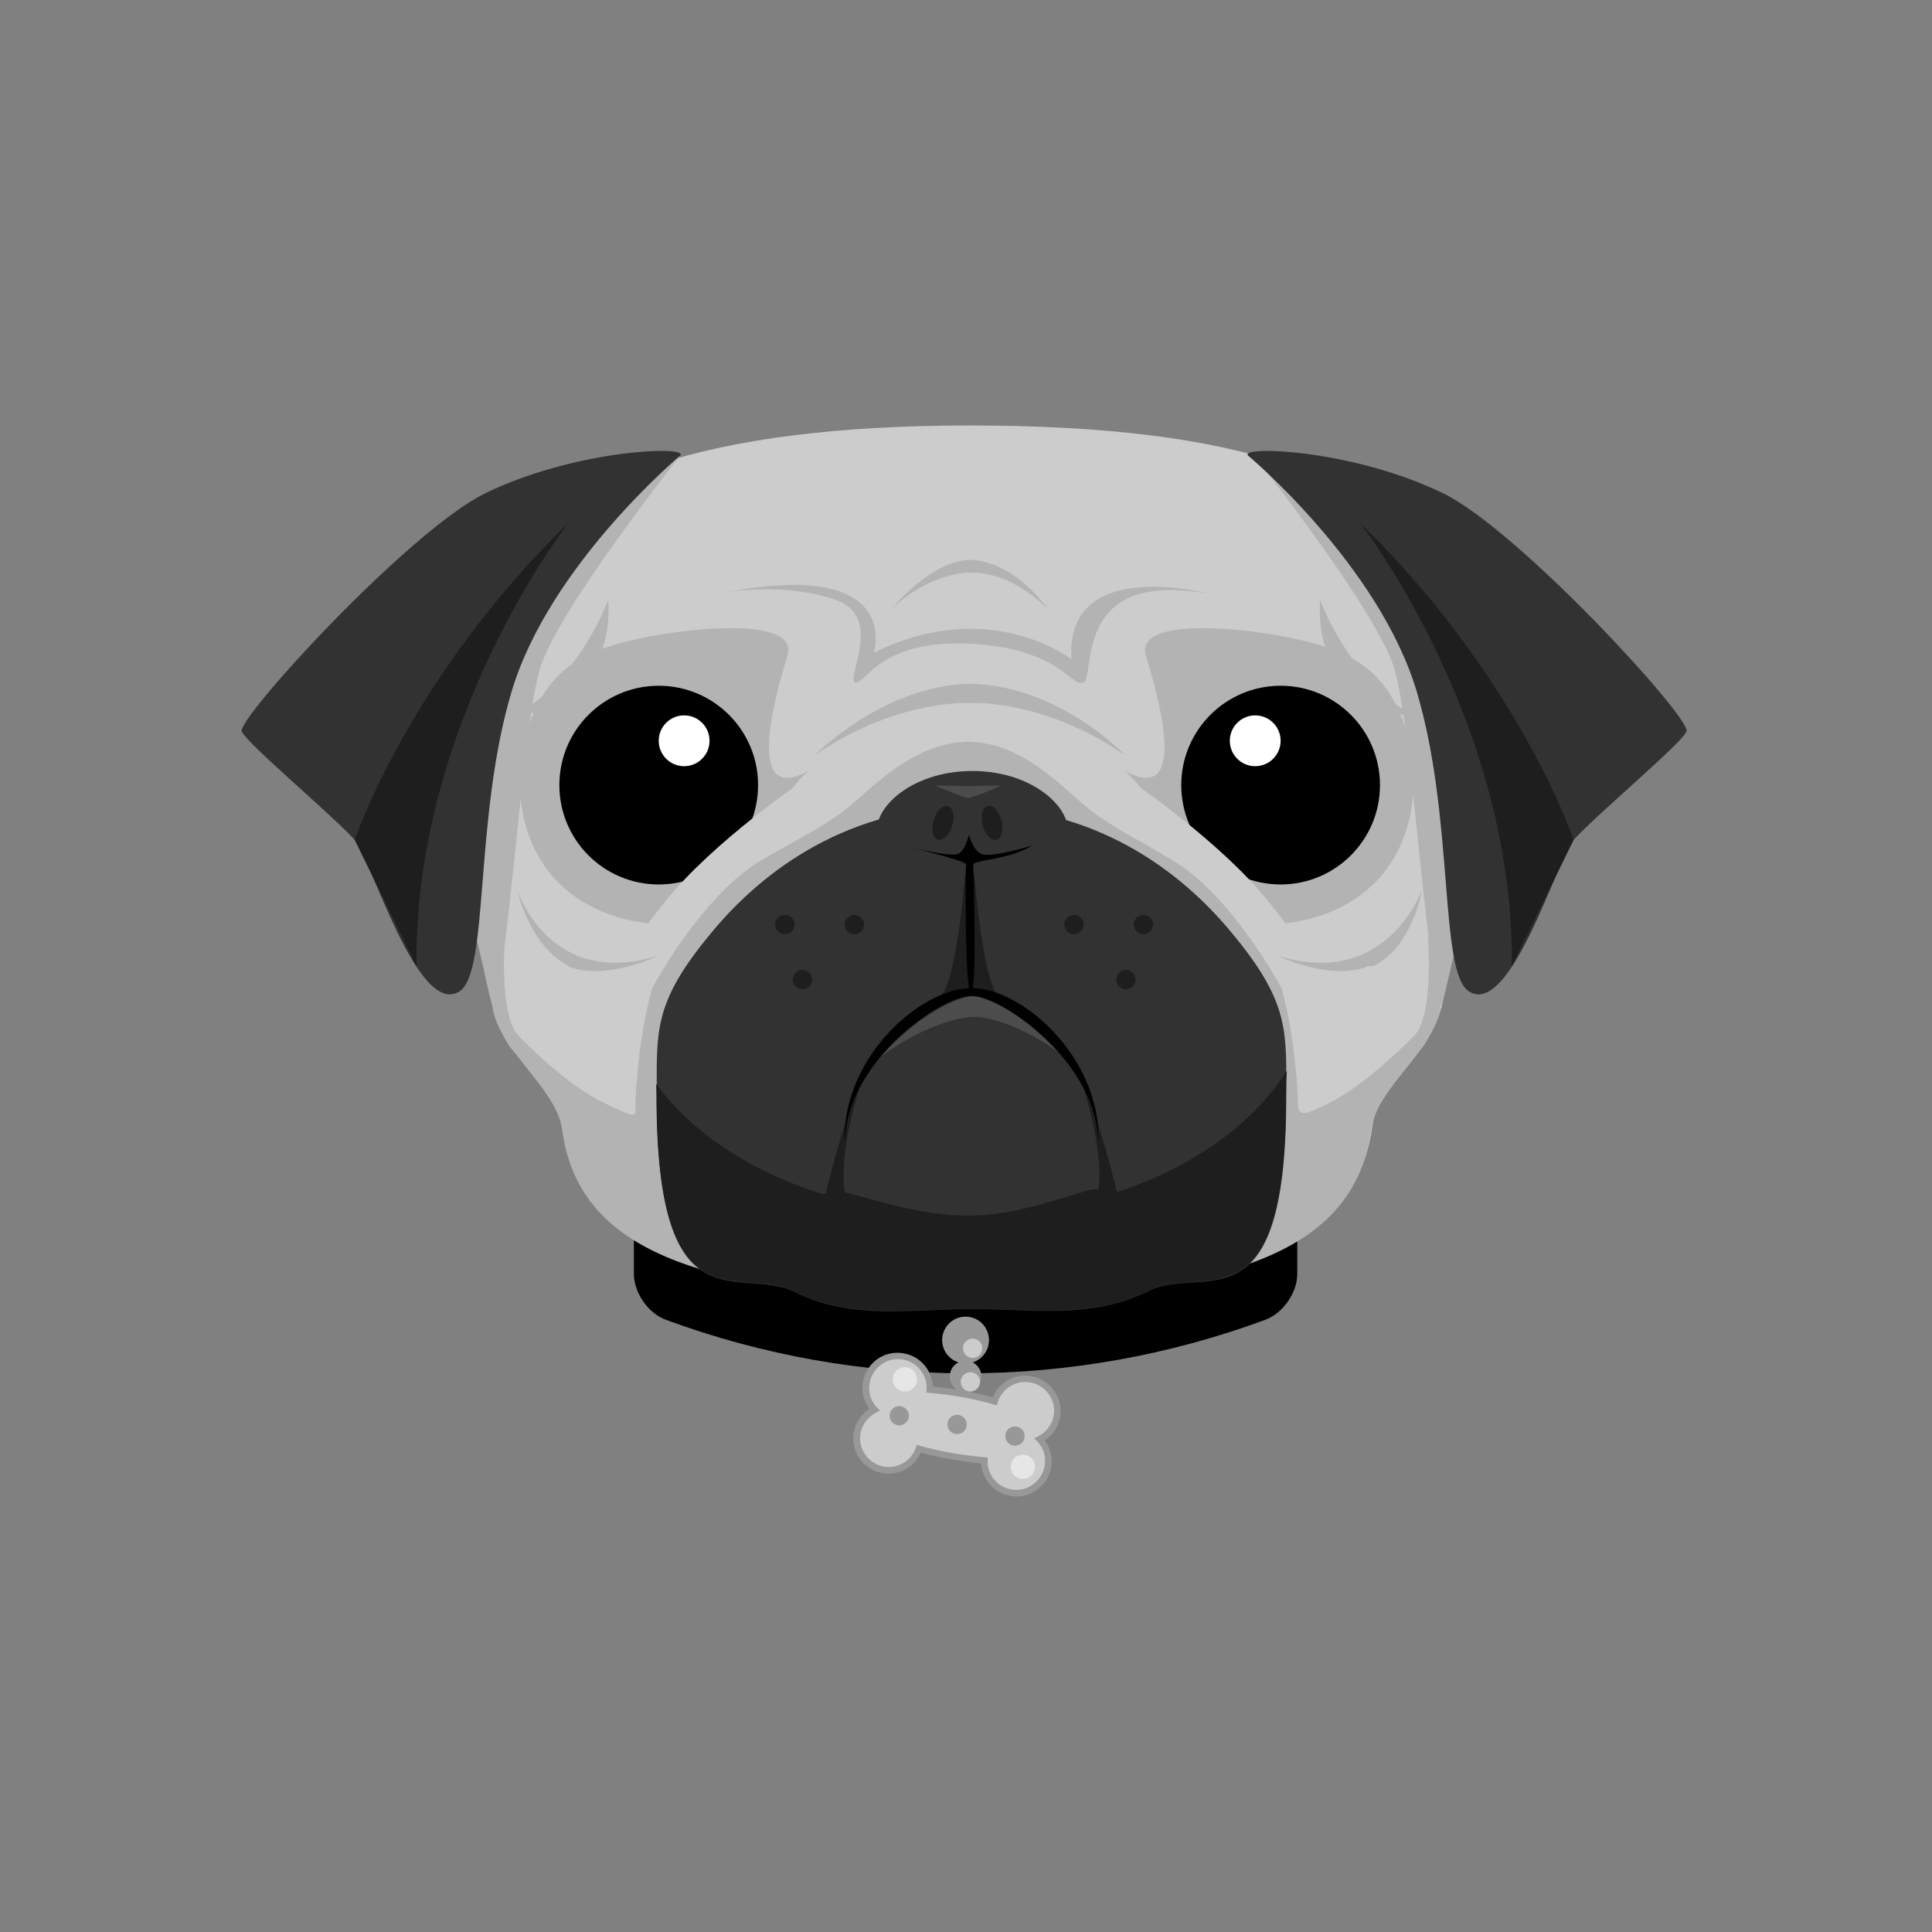 <?xml version="1.0" encoding="UTF-8"?>
<svg width="200px" height="200px" viewBox="0 0 200 200" version="1.1" xmlns="http://www.w3.org/2000/svg" xmlns:xlink="http://www.w3.org/1999/xlink">
    <rect x="0" y="0" width="200" height="200" fill="#808080" stroke="none"/>
    <!-- Generator: Sketch 48.2 (47327) - http://www.bohemiancoding.com/sketch -->
    <title>pug</title>
    <desc>Created with Sketch.</desc>
    <defs></defs>
    <g id="Page-1" stroke="none" stroke-width="1" fill="none" fill-rule="evenodd">
        <g id="pug" fill-rule="nonzero">
            <g id="Group" transform="translate(25, 44)">
                <path d="M105.991,86.718 C85.973,96.975 63.968,96.975 43.922,86.718 C42.081,85.783 40.62,82.773 40.62,80.172 C40.62,77.951 40.62,75.701 40.62,73.48 C40.62,70.85 42.11,69.594 43.922,70.529 C63.939,80.786 85.944,80.786 105.991,70.529 C107.832,69.594 109.293,70.88 109.293,73.48 C109.293,75.701 109.293,77.951 109.293,80.172 C109.293,82.773 107.832,85.783 105.991,86.718 Z" id="Shape" fill="#C1272D"></path>
                <path d="M125.278,28.828 C124.985,23.714 125.541,19.155 123.29,15.24 C117.738,5.596 103.741,0.044 75.395,0.044 L75.395,0.336 C75.395,0.336 75.073,0.336 75.073,0.336 C75.073,0.336 75.395,0.336 75.395,0.336 L75.395,0.044 C47.925,0.044 32.729,5.684 27.177,15.327 C24.927,19.243 25.248,23.773 24.956,28.887 C24.722,32.949 22.911,37.361 23.641,42.037 C24.605,48.115 24.985,54.164 25.921,59.804 C26.651,64.392 32.817,68.191 33.402,72.575 C35.009,84.497 47.049,89.962 75.395,89.962 L75.395,90.079 L75.015,90.079 L75.161,90.079 L75.395,90.079 L75.395,89.962 C104.033,89.962 115.459,84.497 117.066,72.575 C117.65,68.191 123.553,64.392 124.313,59.804 C125.219,54.164 125.599,48.115 126.563,42.037 C127.294,37.303 125.511,32.89 125.278,28.828 Z" id="Shape" fill="#CCCCCC"></path>
                <path d="M105.991,92.621 C85.973,100.015 63.968,100.015 43.922,92.621 C42.081,91.949 40.62,89.787 40.62,87.887 C40.62,86.28 40.62,84.673 40.62,83.065 C40.62,81.166 42.11,80.26 43.922,80.932 C63.939,88.326 85.944,88.326 105.991,80.932 C107.832,80.26 109.293,81.166 109.293,83.065 C109.293,84.673 109.293,86.28 109.293,87.887 C109.293,89.787 107.832,91.949 105.991,92.621 Z" id="Shape" fill="#000000"></path>
                <path d="M75.073,32.773 C80.158,32.832 83.665,36.192 86.967,39.115 C90.795,42.504 97.458,44.901 100.146,47.794 C102.835,50.687 106.341,53.726 107.656,58.285 C108.971,62.843 109.351,68.717 109.351,70.207 C109.351,71.727 110.228,71.376 112.537,70.207 C118.001,67.461 124.138,60.272 124.138,60.272 C123.407,64.86 117.504,68.6 116.92,72.984 C115.313,84.906 103.711,90.313 75.102,90.313 L74.985,90.313 L74.927,90.313 L75.365,90.313" id="Shape" fill="#B3B3B3"></path>
                <path d="M93.629,23.89 C94.74,27.542 98.393,39.845 91.204,35.666 C91.204,35.666 94.185,37.42 96.143,44.053 C98.071,50.658 102.951,51.505 102.951,51.505 C102.951,51.505 110.783,52.995 116.598,48.057 C121.566,43.849 122.355,36.338 120.251,30.669 C118.147,25 114.378,23.247 108.854,22.078 C103.361,20.909 92.431,19.857 93.629,23.89 Z" id="Shape" fill="#B3B3B3"></path>
                <circle id="Oval" fill="#000000" cx="107.569" cy="37.274" r="10.286"></circle>
                <circle id="Oval" fill="#FFFFFF" cx="104.939" cy="32.686" r="2.63"></circle>
                <path d="M91.964,36.777 C91.964,36.777 101.257,43.03 106.283,49.284 C111.309,55.538 111.222,56.707 111.222,56.707 L107.656,58.285 C107.656,58.285 102.542,48.612 96.172,44.93 C89.801,41.277 89.012,38.209 89.012,38.209 L91.964,36.777 Z" id="Shape" fill="#CCCCCC"></path>
                <circle id="Oval" fill="#989898" cx="74.956" cy="94.725" r="2.425"></circle>
                <circle id="Oval" fill="#CCCCCC" cx="75.687" cy="95.573" r="1"></circle>
                <circle id="Oval" fill="#989898" cx="74.956" cy="98.495" r="1.636"></circle>
                <circle id="Oval" fill="#CCCCCC" cx="75.453" cy="99.05" r="1"></circle>
                <path d="M75.395,32.773 C70.31,32.832 66.657,36.192 63.355,39.115 C59.527,42.504 52.776,44.901 50.088,47.794 C47.399,50.687 43.834,53.726 42.519,58.285 C41.204,62.843 40.795,68.717 40.795,70.207 C40.795,71.727 41.058,71.844 37.61,70.207 C32.086,67.607 25.979,60.272 25.979,60.272 C26.71,64.86 32.613,68.6 33.197,72.984 C34.804,84.906 46.406,90.313 74.985,90.313 L75.102,90.313 L75.161,90.313 L75.365,90.313" id="Shape" fill="#B3B3B3"></path>
                <path d="M102.718,52.82 C97.078,45.865 88.077,39.494 75.628,39.494 L75.541,39.494 L75.511,39.494 C63.063,39.494 54.062,45.865 48.422,52.82 C42.607,59.892 42.987,62.756 42.987,69.535 C42.987,94.112 51.607,86.835 57.364,89.787 C63.238,92.68 69.229,91.511 75.511,91.511 L75.541,91.511 L75.628,91.511 C81.911,91.511 87.902,92.592 93.776,89.699 C99.532,86.748 108.153,94.17 108.153,69.594 C108.153,62.814 108.533,59.892 102.718,52.82 Z" id="Shape" fill="#323232"></path>
                <path d="M74.985,45.514 C74.985,45.514 74.196,56.794 72.501,59.015 L75.541,58.285 L74.985,45.514 Z" id="Shape" fill="#1E1E1E"></path>
                <path d="M75.774,45.514 C75.774,45.514 76.563,56.794 78.258,59.015 L75.219,58.285 L75.774,45.514 Z" id="Shape" fill="#1E1E1E"></path>
                <path d="M65.985,42.884 C64.787,40.196 68.966,35.812 75.658,35.812 C82.32,35.812 86.528,40.196 85.33,42.884 C84.161,45.631 79.895,46.537 75.658,46.596 C71.42,46.537 67.183,45.631 65.985,42.884 Z" id="Shape" fill="#323232"></path>
                <path d="M75.745,45.514 C75.716,45.018 79.749,44.959 81.823,43.527 C81.823,43.527 77.469,44.901 76.534,44.375 C75.57,43.849 75.395,42.475 75.307,42.475 C75.219,42.475 75.015,43.936 74.226,44.375 C73.437,44.813 68.498,43.527 68.498,43.527 C68.498,43.527 75.044,45.105 75.015,45.485 C74.956,45.865 74.956,46.975 74.956,47.794 C74.956,50.716 75.015,57.992 75.395,58.548 C76.125,59.629 75.833,50.716 75.833,47.794 C75.804,46.975 75.774,46.011 75.745,45.514 Z" id="Shape" fill="#000000"></path>
                <path d="M75.862,61.265 C77.849,61.265 81.356,62.61 84.483,64.86 C81.414,61.528 77.82,59.132 75.862,59.132 C73.758,59.132 69.345,61.733 66.102,65.444 C69.521,62.814 73.7,61.265 75.862,61.265 Z" id="Shape" fill="#4C4C4C"></path>
                <path d="M75.132,81.838 C70.66,81.838 66.365,80.435 62.42,79.413 C61.572,79.179 60.725,79.793 59.906,79.53 C52.572,77.192 46.581,73.188 42.928,68.22 C42.928,68.6 42.957,69.009 42.957,69.418 C42.957,93.995 51.578,86.777 57.335,89.728 C63.209,92.621 69.199,91.482 75.482,91.482 L75.511,91.482 L75.599,91.482 C81.882,91.482 87.873,92.563 93.746,89.67 C99.503,86.718 108.124,94.053 108.124,69.477 C108.124,68.542 108.153,67.665 108.212,66.847 C104.793,72.282 98.627,76.724 90.883,79.325 C90.152,79.559 88.574,78.945 87.814,79.179 C83.665,80.348 79.924,81.838 75.132,81.838 Z" id="Shape" fill="#1E1E1E"></path>
                <path d="M63.968,68.659 C63.968,68.659 61.017,77.425 63.033,81.283 L60.345,80.085 C60.345,80.114 62.42,71.259 63.968,68.659 Z" id="Shape" fill="#1E1E1E"></path>
                <path d="M87.171,68.659 C87.171,68.659 90.123,77.425 88.106,81.283 L90.795,80.085 C90.795,80.114 88.72,71.259 87.171,68.659 Z" id="Shape" fill="#1E1E1E"></path>
                <path d="M56.517,23.89 C55.406,27.542 51.753,39.845 58.942,35.666 C58.942,35.666 55.961,37.42 54.004,44.053 C52.046,50.687 47.195,51.505 47.195,51.505 C47.195,51.505 39.363,52.995 33.548,48.057 C28.58,43.849 27.791,36.338 29.895,30.669 C31.999,25 35.769,23.247 41.292,22.078 C46.815,20.909 57.744,19.857 56.517,23.89 Z" id="Shape" fill="#B3B3B3"></path>
                <path d="M75.57,59.103 C78.667,59.103 88.515,65.853 88.691,74.24 C88.691,74.094 88.72,73.948 88.72,73.831 C88.72,65.24 80.742,58.285 75.57,58.285 C70.397,58.285 62.42,65.24 62.42,73.831 C62.42,73.977 62.449,74.123 62.449,74.24 C62.624,65.853 72.443,59.103 75.57,59.103 Z" id="Shape" fill="#000000"></path>
                <ellipse id="Oval" fill="#1E1E1E" transform="translate(77.704, 41.185) rotate(-14.46) translate(-77.704, -41.185) " cx="77.704" cy="41.185" rx="1" ry="1.812"></ellipse>
                <ellipse id="Oval" fill="#1E1E1E" transform="translate(72.614, 41.19) rotate(17.235) translate(-72.614, -41.19) " cx="72.614" cy="41.19" rx="1" ry="1.812"></ellipse>
                <circle id="Oval" fill="#000000" cx="43.191" cy="37.274" r="10.286"></circle>
                <circle id="Oval" fill="#FFFFFF" cx="45.821" cy="32.686" r="2.63"></circle>
                <path d="M78.638,37.361 C78.638,37.274 75.979,38.53 75.219,38.618 C74.459,38.501 71.8,37.274 71.8,37.361 C71.8,37.303 74.021,37.332 75.219,37.39 C76.417,37.332 78.667,37.303 78.638,37.361 Z" id="Shape" fill="#4C4C4C"></path>
                <path d="M58.212,36.777 C58.212,36.777 48.919,43.03 43.892,49.284 C38.866,55.538 38.954,56.707 38.954,56.707 L42.519,58.285 C42.519,58.285 47.633,48.612 54.004,44.93 C60.374,41.248 61.163,38.209 61.163,38.209 L58.212,36.777 Z" id="Shape" fill="#CCCCCC"></path>
                <path d="M37.96,18.103 C37.96,18.103 34.863,26.724 27.791,30.377 C27.82,30.377 38.72,29.091 37.96,18.103 Z" id="Shape" fill="#B3B3B3"></path>
                <path d="M111.66,18.103 C111.66,18.103 114.757,26.724 121.829,30.377 C121.829,30.377 110.9,29.091 111.66,18.103 Z" id="Shape" fill="#B3B3B3"></path>
                <path d="M91.525,34.234 C91.525,34.234 84.717,26.958 75.424,26.783 L75.424,26.753 C75.365,26.753 75.482,26.753 75.424,26.753 C75.365,26.753 75.424,26.753 75.424,26.753 L75.424,26.783 C66.365,26.958 59.293,34.234 59.293,34.234 C67.329,28.594 74.839,28.741 75.424,28.77 C75.424,28.77 75.395,28.77 75.424,28.77 C75.453,28.77 75.424,28.77 75.424,28.77 C76.271,28.741 83.489,28.624 91.525,34.234 Z" id="Shape" fill="#B3B3B3"></path>
                <path d="M83.46,19.009 C83.46,19.009 80.041,14.071 75.395,13.954 C75.365,13.954 75.424,13.954 75.395,13.954 C75.365,13.954 75.395,13.954 75.395,13.954 C71.303,14.071 67.329,19.009 67.329,19.009 C71.362,15.181 75.395,15.269 75.395,15.298 C75.395,15.298 75.395,15.298 75.395,15.298 C75.395,15.298 75.395,15.298 75.395,15.298 C76.271,15.269 79.427,15.181 83.46,19.009 Z" id="Shape" fill="#B3B3B3"></path>
                <path d="M43.162,54.924 C43.162,54.924 37.639,57.642 33.723,56.005 L33.752,56.005 C33.752,56.005 33.84,56.005 33.811,56.005 C33.781,56.005 33.898,56.005 33.898,56.005 C29.807,53.989 28.521,48.086 28.521,48.086 C28.521,48.086 31.823,58.489 43.162,54.924 Z" id="Shape" fill="#B3B3B3"></path>
                <path d="M107.247,54.924 C107.247,54.924 112.77,57.642 116.686,56.005 L116.657,56.005 C116.657,56.005 116.92,56.005 116.949,56.005 C116.978,56.005 117.183,56.005 117.183,56.005 C121.274,53.989 122.209,48.086 122.209,48.086 C122.209,48.086 118.586,58.489 107.247,54.924 Z" id="Shape" fill="#B3B3B3"></path>
                <path d="M49.503,17.461 C52.572,16.818 57.539,16.701 61.514,18.103 C66.569,19.857 62.507,26.286 63.53,26.636 C64.553,26.987 65.926,22.195 75.336,22.633 C84.746,23.071 85.885,27.25 87.171,26.636 C88.457,25.994 85.915,14.889 100.058,17.461 C100.058,17.461 85.213,13.486 85.915,24.24 C85.915,24.24 77.44,17.636 65.459,23.568 C65.488,23.568 68.586,13.545 49.503,17.461 Z" id="Shape" fill="#B3B3B3"></path>
                <path d="M45.441,3.141 C45.441,3.141 32.817,19.009 30.918,25.146 C29.018,31.283 27.674,56.677 26.008,60.272 L20.105,35.316 L30.888,9.249 L45.441,3.141 Z" id="Shape" fill="#B3B3B3"></path>
                <path d="M104.793,3.141 C104.793,3.141 117.417,19.009 119.316,25.146 C121.216,31.283 122.56,56.677 124.226,60.272 L130.129,35.316 L119.345,9.249 L104.793,3.141 Z" id="Shape" fill="#B3B3B3"></path>
                <path d="M104.179,3.141 C104.179,3.141 117.738,14.48 121.654,27.572 C125.57,40.663 123.963,56.56 127.031,58.606 C131.356,61.47 136.265,44.755 137.902,42.943 C140.444,40.167 149.036,33.007 149.591,31.721 C150.146,30.435 132.291,10.944 124.43,7.086 C115.108,2.528 103.419,2.119 104.179,3.141 Z" id="Shape" fill="#323232"></path>
                <path d="M115.78,10.126 C115.78,10.126 131.794,30.582 131.502,56.034 L137.902,42.943 C137.902,42.943 132.291,26.198 115.78,10.126 Z" id="Shape" fill="#1E1E1E"></path>
                <path d="M45.441,3.141 C45.441,3.141 31.882,14.48 27.966,27.572 C24.05,40.663 25.658,56.56 22.589,58.606 C18.264,61.47 13.355,44.755 11.718,42.943 C9.176,40.167 0.584,33.007 0.029,31.721 C-0.526,30.435 17.329,10.944 25.19,7.086 C34.512,2.528 46.201,2.119 45.441,3.141 Z" id="Shape" fill="#323232"></path>
                <path d="M33.84,10.126 C33.84,10.126 17.826,30.582 18.118,56.034 L11.718,42.943 C11.718,42.943 17.329,26.198 33.84,10.126 Z" id="Shape" fill="#1E1E1E"></path>
                <path d="M25.132,56.531 C25.132,56.531 26.242,62.873 28.2,64.86 C30.158,66.847 28.814,63.34 28.814,63.34 C28.814,63.34 26.885,62.288 27.206,54.193 C27.528,46.099 25.132,56.531 25.132,56.531 Z" id="Shape" fill="#B3B3B3"></path>
                <path d="M124.956,56.531 C124.956,56.531 123.846,62.873 121.888,64.86 C119.93,66.847 121.274,63.34 121.274,63.34 C121.274,63.34 123.203,62.288 122.881,54.193 C122.56,46.099 124.956,56.531 124.956,56.531 Z" id="Shape" fill="#B3B3B3"></path>
                <path d="M82.642,104.982 C83.548,104.515 84.22,103.667 84.424,102.615 C84.746,100.804 83.548,99.079 81.736,98.758 C80.07,98.466 78.492,99.459 77.995,101.037 C75.804,100.395 73.524,100.015 71.245,99.839 C71.333,98.203 70.193,96.712 68.527,96.391 C66.715,96.07 64.991,97.268 64.67,99.079 C64.465,100.161 64.816,101.184 65.517,101.914 C64.611,102.382 63.939,103.229 63.735,104.281 C63.413,106.093 64.611,107.817 66.423,108.139 C68.06,108.431 69.608,107.466 70.134,105.976 C72.355,106.59 74.635,106.999 76.914,107.174 C76.885,108.781 78.025,110.213 79.632,110.506 C81.444,110.827 83.168,109.629 83.489,107.817 C83.665,106.765 83.314,105.713 82.642,104.982 Z" id="Shape" fill="#CCCCCC"></path>
                <path d="M80.216,110.915 C80.012,110.915 79.778,110.885 79.573,110.856 C77.908,110.564 76.68,109.161 76.563,107.496 C74.459,107.291 72.355,106.911 70.31,106.385 C69.638,107.905 68.001,108.781 66.335,108.489 C64.348,108.139 63.033,106.239 63.384,104.252 C63.559,103.258 64.144,102.382 64.991,101.856 C64.378,101.037 64.144,100.044 64.319,99.05 C64.494,98.086 65.02,97.268 65.839,96.683 C66.628,96.128 67.621,95.923 68.556,96.099 C70.251,96.391 71.508,97.852 71.566,99.547 C73.67,99.722 75.745,100.102 77.762,100.658 C78.404,99.079 80.07,98.144 81.765,98.466 C82.729,98.641 83.548,99.167 84.132,99.985 C84.687,100.774 84.892,101.768 84.746,102.703 C84.57,103.697 83.986,104.573 83.139,105.099 C83.752,105.918 83.986,106.911 83.811,107.905 C83.635,108.869 83.109,109.687 82.291,110.272 C81.677,110.681 80.976,110.915 80.216,110.915 Z M69.901,105.567 L70.193,105.655 C72.385,106.268 74.635,106.648 76.914,106.853 L77.236,106.882 L77.236,107.203 C77.206,108.665 78.229,109.921 79.69,110.184 C80.479,110.33 81.268,110.155 81.911,109.687 C82.554,109.22 82.992,108.548 83.139,107.759 C83.314,106.823 83.022,105.888 82.379,105.216 L82.057,104.895 L82.466,104.69 C83.314,104.252 83.898,103.492 84.074,102.557 C84.22,101.768 84.044,100.979 83.577,100.336 C83.109,99.693 82.437,99.255 81.648,99.109 C80.187,98.846 78.726,99.722 78.288,101.154 L78.2,101.476 L77.878,101.388 C75.716,100.774 73.466,100.365 71.216,100.19 L70.894,100.161 L70.923,99.839 C71.011,98.349 69.959,97.005 68.469,96.742 C67.68,96.596 66.891,96.771 66.248,97.238 C65.605,97.706 65.167,98.378 65.02,99.167 C64.845,100.102 65.137,101.037 65.78,101.71 L66.102,102.031 L65.693,102.236 C64.845,102.674 64.261,103.434 64.085,104.369 C63.793,105.976 64.874,107.525 66.482,107.817 C67.914,108.08 69.316,107.262 69.813,105.859 L69.901,105.567 Z" id="Shape" fill="#989898"></path>
                <circle id="Oval" fill="#E6E6E6" cx="68.673" cy="98.787" r="1.257"></circle>
                <circle id="Oval" fill="#E6E6E6" cx="80.888" cy="107.846" r="1.257"></circle>
                <circle id="Oval" fill="#989898" cx="74.079" cy="103.463" r="1"></circle>
                <circle id="Oval" fill="#989898" cx="68.089" cy="102.557" r="1"></circle>
                <circle id="Oval" fill="#989898" cx="80.07" cy="104.661" r="1"></circle>
                <circle id="Oval" fill="#1E1E1E" cx="63.442" cy="51.71" r="1"></circle>
                <circle id="Oval" fill="#1E1E1E" cx="58.065" cy="57.408" r="1"></circle>
                <circle id="Oval" fill="#1E1E1E" cx="56.254" cy="51.71" r="1"></circle>
                <circle id="Oval" fill="#1E1E1E" cx="86.178" cy="51.71" r="1"></circle>
                <circle id="Oval" fill="#1E1E1E" cx="91.555" cy="57.408" r="1"></circle>
                <circle id="Oval" fill="#1E1E1E" cx="93.366" cy="51.71" r="1"></circle>
            </g>
        </g>
    </g>
</svg>